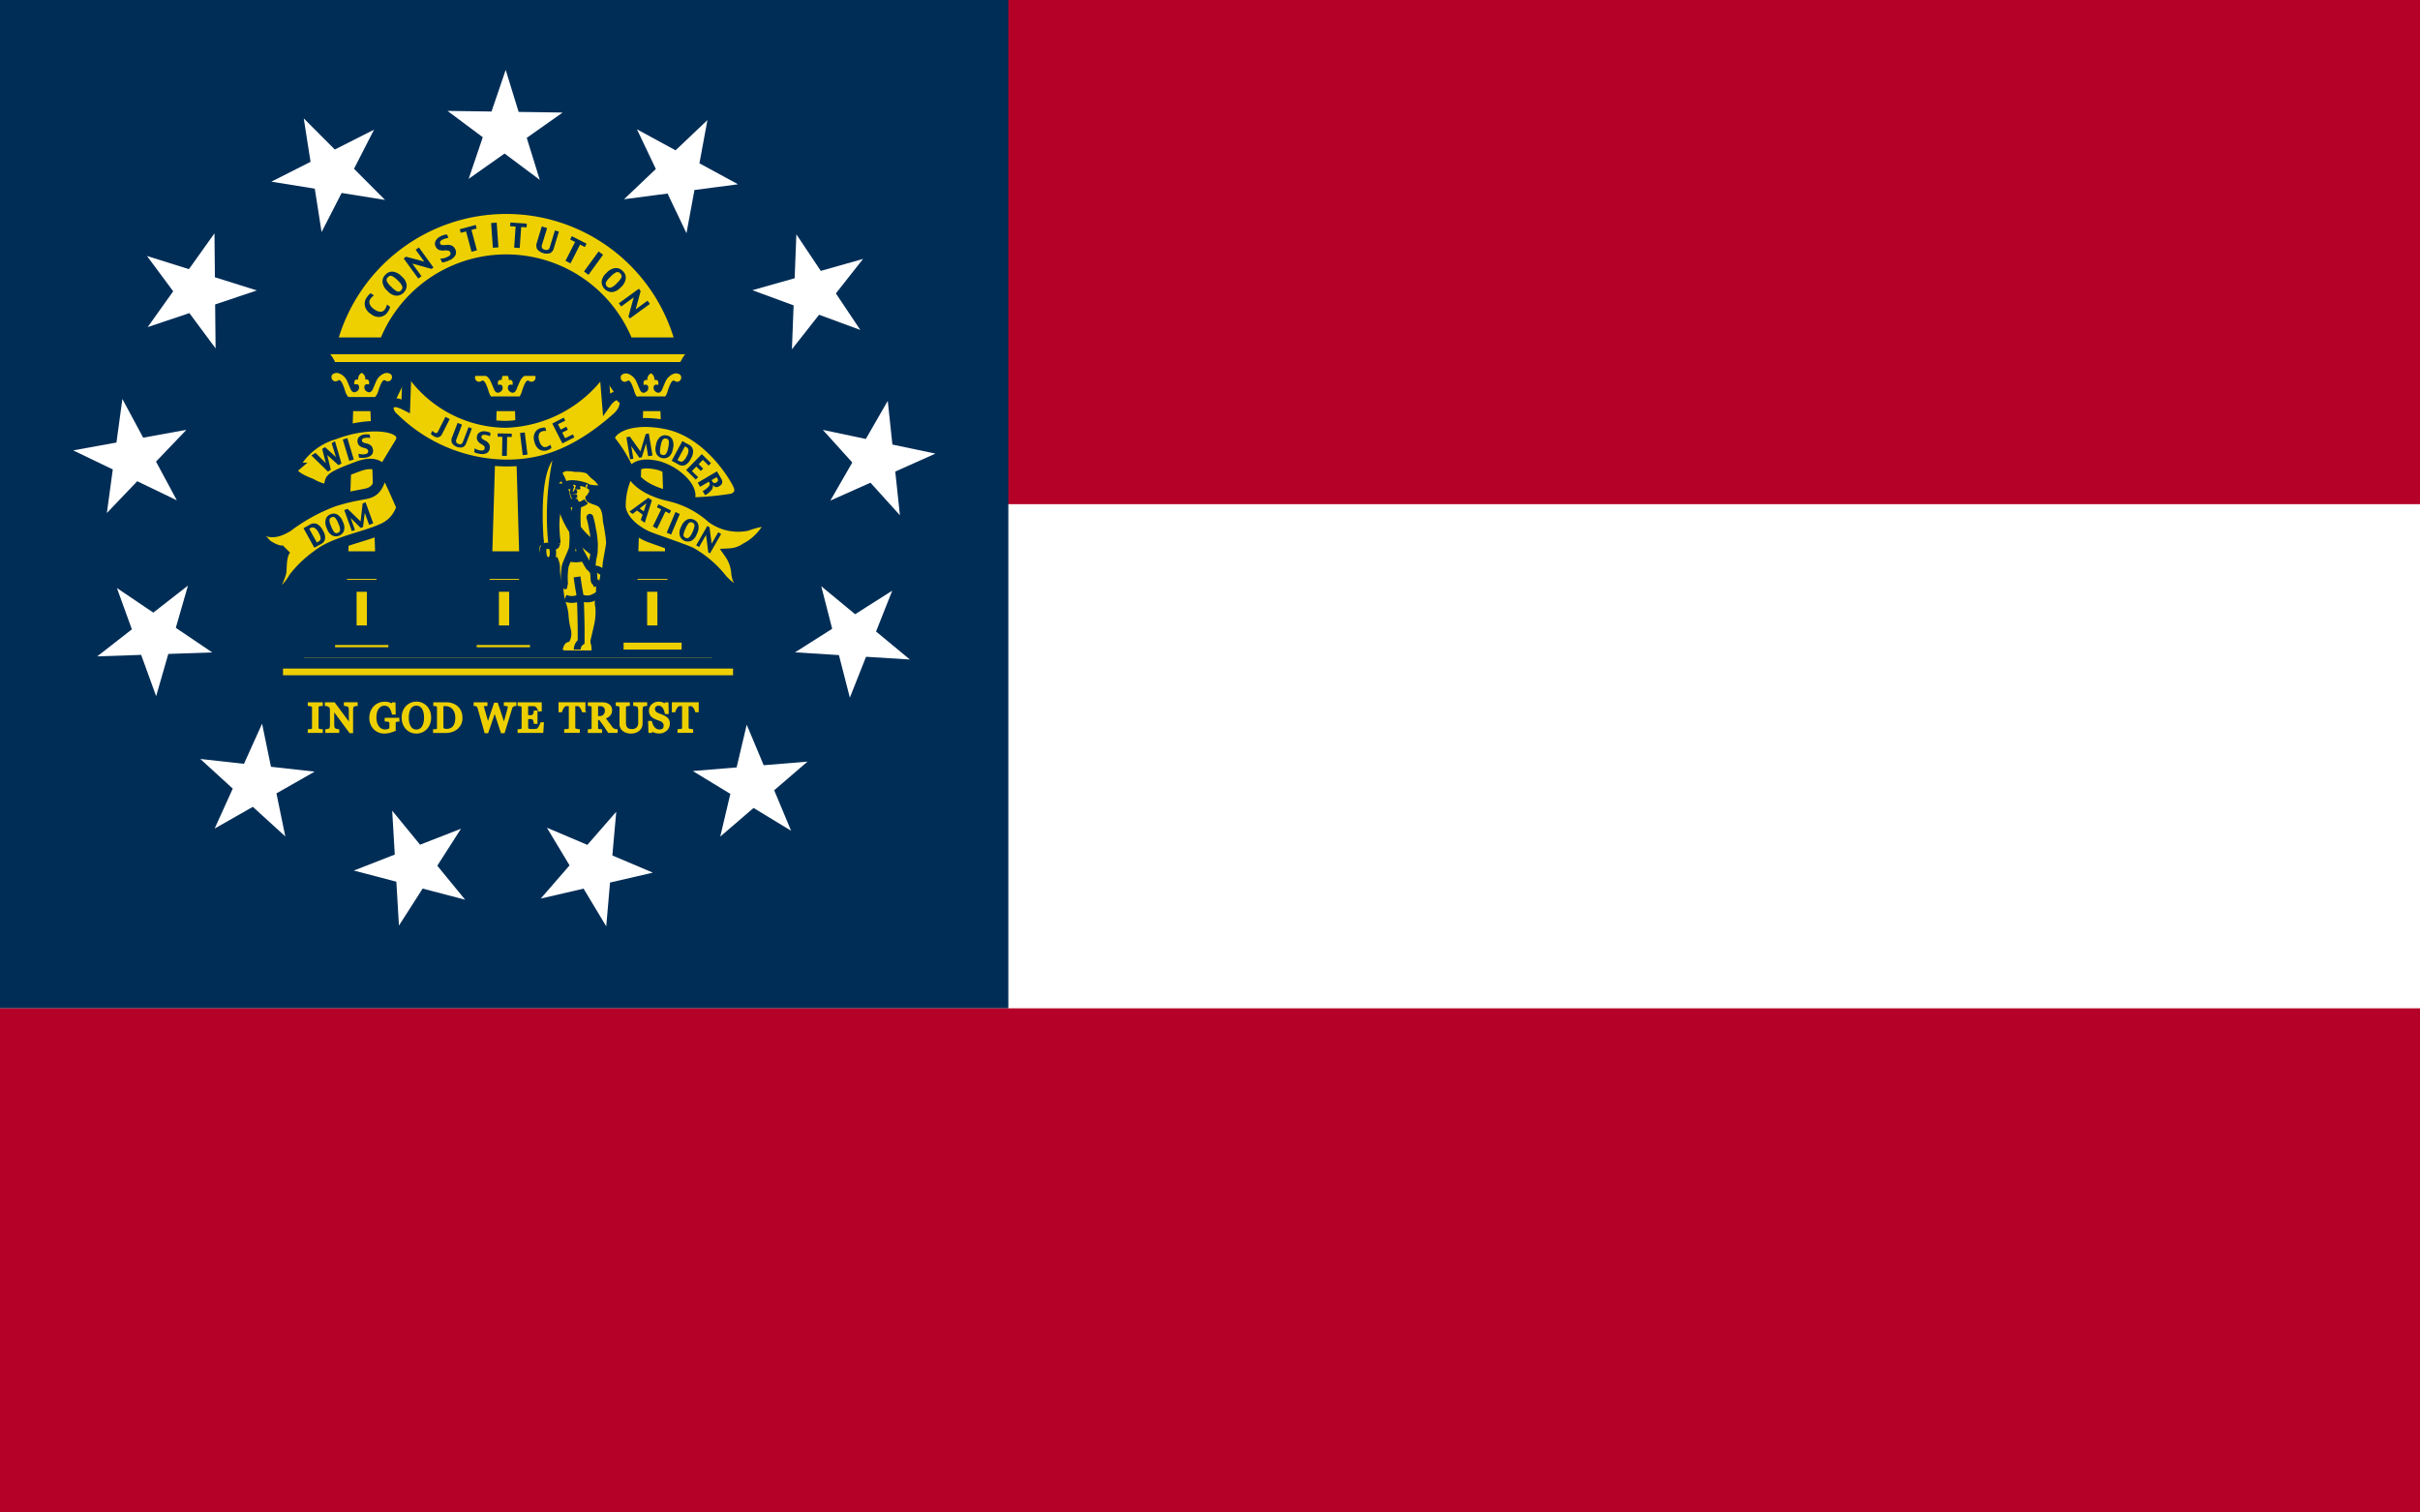 <svg xmlns="http://www.w3.org/2000/svg" viewBox="0 0 186.925 116.828"><g id="Layer_2" data-name="Layer 2"><g id="Georgia"><g id="Georgia-2" data-name="Georgia"><path d="M0,0H186.925V116.828H0Z" style="fill:#fff"/><path d="M0,0H186.925V38.943H0Z" style="fill:#b50027"/><path d="M0,0H77.886V77.886H0Z" style="fill:#002d56"/><path d="M40.686,10.649,43.46,8.693l-3.4-.049-1-3.244L37.966,8.614l-3.4-.048L37.29,10.6,36.2,13.815l2.774-1.956,2.72,2.035Z" style="fill:#fff"/><path d="M27.344,13.037l1.547-3.021L25.862,11.55l-2.4-2.405.525,3.354L20.96,14.033l3.354.539.526,3.354,1.547-3.021,3.354.538Z" style="fill:#fff"/><path d="M16.6,21.418l-.034-3.395L14.594,20.79l-3.24-1.016L13.377,22.5l-1.969,2.766,3.22-1.082,2.024,2.726-.034-3.394,3.22-1.082Z" style="fill:#fff"/><path d="M11.06,33.807,9.453,30.818l-.458,3.364-3.342.606,3.059,1.473-.458,3.365L10.6,37.172l3.058,1.473-1.607-2.99L14.4,33.2Z" style="fill:#fff"/><path d="M11.842,47.32l-2.812-1.9,1.157,3.192L7.51,50.7l3.393-.116,1.158,3.191L13,50.511l3.392-.116-2.812-1.9.939-3.264Z" style="fill:#fff"/><path d="M18.844,59l-3.373-.376,2.508,2.289L16.58,64l2.95-1.679,2.508,2.288-.685-3.326,2.949-1.68-3.373-.376L20.244,55.9Z" style="fill:#fff"/><path d="M30.493,66.009l-3.162,1.235,3.284.86.2,3.39,1.831-2.858,3.284.861L33.777,66.87l1.831-2.858-3.161,1.234-2.153-2.627Z" style="fill:#fff"/><path d="M43.994,66.844l-2.226,2.562,3.308-.764,1.751,2.909.293-3.382,3.308-.764L47.3,66.079,47.6,62.7,45.369,65.26l-3.126-1.326Z" style="fill:#fff"/><path d="M56.413,61.321l-.78,3.3,2.574-2.213,2.9,1.762L59.8,61.042l2.573-2.213-3.384.279-1.311-3.131-.78,3.3-3.385.279Z" style="fill:#fff"/><path d="M64.8,50.6l.844,3.287,1.251-3.156,3.388.212-2.615-2.163,1.25-3.155-2.867,1.819-2.616-2.163.844,3.287-2.867,1.82Z" style="fill:#fff"/><path d="M63.267,24.312l3.184,1.173-1.886-2.822L66.664,20l-3.265.924L61.513,18.1l-.132,3.392-3.266.924L61.3,23.587l-.131,3.393Z" style="fill:#fff"/><path d="M53.642,14.676l3.364-.441-2.981-1.622.619-3.337-2.462,2.335L49.2,9.989l1.459,3.065L48.2,15.39l3.364-.441,1.46,3.065Z" style="fill:#fff"/><path d="M67.237,37.285,69.511,39.8l-.359-3.376,3.1-1.386-3.321-.7-.359-3.375-1.694,2.943-3.32-.7,2.274,2.518-1.693,2.943Z" style="fill:#fff"/><path d="M24.844,56.522h-.983v-.11l.12-.009a.465.465,0,0,0,.111-.018.166.166,0,0,0,.074-.054.181.181,0,0,0,.023-.1V54.65a.208.208,0,0,0-.017-.089.136.136,0,0,0-.08-.062.67.67,0,0,0-.117-.034.724.724,0,0,0-.114-.02v-.109h.983v.109a.924.924,0,0,0-.114.012.737.737,0,0,0-.115.025.118.118,0,0,0-.078.06.2.2,0,0,0-.021.092v1.583a.194.194,0,0,0,.022.091.157.157,0,0,0,.077.061.758.758,0,0,0,.105.028.84.84,0,0,0,.124.015v.11Z" style="fill:#eed000;stroke:#eed000;stroke-miterlimit:3.864;stroke-width:0.177px"/><path d="M27.538,54.445a.649.649,0,0,0-.132.025.477.477,0,0,0-.128.047.219.219,0,0,0-.075.148,1.753,1.753,0,0,0-.019.278v1.6H27.05l-1.323-1.788v1.127a1.432,1.432,0,0,0,.023.292.274.274,0,0,0,.074.144.348.348,0,0,0,.146.063.848.848,0,0,0,.147.031v.11h-.9v-.11a.934.934,0,0,0,.14-.029.369.369,0,0,0,.123-.049.225.225,0,0,0,.074-.131,1.615,1.615,0,0,0,.02-.3V54.822a.411.411,0,0,0-.025-.141.257.257,0,0,0-.066-.11.458.458,0,0,0-.151-.086.5.5,0,0,0-.152-.04v-.109h.623L27.035,56v-1.04a1.355,1.355,0,0,0-.024-.293.233.233,0,0,0-.071-.137.489.489,0,0,0-.142-.057.709.709,0,0,0-.148-.031v-.109h.888v.109Z" style="fill:#eed000;stroke:#eed000;stroke-miterlimit:3.864;stroke-width:0.177px"/><path d="M30.758,55.648c-.024,0-.057.008-.1.016a.378.378,0,0,0-.1.027.147.147,0,0,0-.066.067.242.242,0,0,0-.018.1v.17c0,.123,0,.206,0,.249s0,.079.007.106a2.331,2.331,0,0,1-.408.142,1.681,1.681,0,0,1-.4.049,1.071,1.071,0,0,1-.4-.078,1.006,1.006,0,0,1-.338-.223,1.089,1.089,0,0,1-.233-.356,1.232,1.232,0,0,1-.086-.469,1.268,1.268,0,0,1,.082-.462,1.1,1.1,0,0,1,.234-.371,1.016,1.016,0,0,1,.347-.239,1.109,1.109,0,0,1,.434-.086,1.071,1.071,0,0,1,.322.044,1.167,1.167,0,0,1,.241.108l.063-.1h.123l.014.764h-.126a1.989,1.989,0,0,0-.08-.248.893.893,0,0,0-.123-.221.563.563,0,0,0-.185-.154.532.532,0,0,0-.258-.058.624.624,0,0,0-.294.067.651.651,0,0,0-.225.2A.968.968,0,0,0,29.04,55a1.661,1.661,0,0,0-.051.427,1.517,1.517,0,0,0,.049.393,1.017,1.017,0,0,0,.146.317.7.7,0,0,0,.239.216.664.664,0,0,0,.324.078.715.715,0,0,0,.247-.041.448.448,0,0,0,.158-.088,1.084,1.084,0,0,0,.013-.162c0-.054,0-.1,0-.138v-.121a.333.333,0,0,0-.018-.114.124.124,0,0,0-.073-.074.5.5,0,0,0-.138-.033c-.058-.009-.1-.014-.136-.016v-.112h.957v.112Z" style="fill:#eed000;stroke:#eed000;stroke-miterlimit:3.864;stroke-width:0.177px"/><path d="M32.906,54.594a1.093,1.093,0,0,1,.226.366,1.308,1.308,0,0,1,.081.471,1.277,1.277,0,0,1-.083.473,1.041,1.041,0,0,1-.231.362.985.985,0,0,1-.332.228,1.073,1.073,0,0,1-.825-.005,1,1,0,0,1-.331-.238,1.1,1.1,0,0,1-.218-.363,1.322,1.322,0,0,1-.079-.457,1.261,1.261,0,0,1,.084-.475,1.1,1.1,0,0,1,.229-.362,1,1,0,0,1,.335-.231,1.041,1.041,0,0,1,.4-.08,1.027,1.027,0,0,1,.409.082.991.991,0,0,1,.333.229Zm-.23,1.55a1,1,0,0,0,.125-.317,1.842,1.842,0,0,0,.04-.4,1.772,1.772,0,0,0-.045-.413,1,1,0,0,0-.128-.32.607.607,0,0,0-.212-.2.573.573,0,0,0-.292-.074.564.564,0,0,0-.314.085.664.664,0,0,0-.211.226,1.1,1.1,0,0,0-.115.318,1.883,1.883,0,0,0-.037.382,1.812,1.812,0,0,0,.04.4.989.989,0,0,0,.126.318.624.624,0,0,0,.209.212.572.572,0,0,0,.3.076.584.584,0,0,0,.3-.077.594.594,0,0,0,.215-.216Z" style="fill:#eed000;stroke:#eed000;stroke-miterlimit:3.864;stroke-width:0.177px"/><path d="M35.632,55.442a1.043,1.043,0,0,1-.1.483.972.972,0,0,1-.272.336,1.173,1.173,0,0,1-.38.2,1.483,1.483,0,0,1-.435.065h-.905v-.11a1.1,1.1,0,0,0,.115-.007.464.464,0,0,0,.1-.02.137.137,0,0,0,.066-.059.2.2,0,0,0,.021-.1V54.653a.235.235,0,0,0-.018-.094.131.131,0,0,0-.069-.066.4.4,0,0,0-.1-.034.842.842,0,0,0-.1-.014v-.109H34.5a1.258,1.258,0,0,1,.388.061,1.132,1.132,0,0,1,.332.164.95.95,0,0,1,.3.358,1.169,1.169,0,0,1,.109.523Zm-.377,0a1.26,1.26,0,0,0-.058-.4.926.926,0,0,0-.171-.312.748.748,0,0,0-.262-.2.784.784,0,0,0-.343-.073l-.143,0-.117,0v1.681a.213.213,0,0,0,.082.194.457.457,0,0,0,.25.054.794.794,0,0,0,.342-.069.615.615,0,0,0,.237-.193.822.822,0,0,0,.138-.3,1.553,1.553,0,0,0,.045-.394Z" style="fill:#eed000;stroke:#eed000;stroke-miterlimit:3.864;stroke-width:0.177px"/><path d="M39.8,54.445a.34.34,0,0,0-.09.018.439.439,0,0,0-.093.042.322.322,0,0,0-.088.079.38.38,0,0,0-.057.121q-.109.357-.254.832t-.312,1.012h-.142l-.551-1.682-.574,1.682h-.135q-.153-.539-.315-1.118l-.219-.778a.251.251,0,0,0-.042-.085.275.275,0,0,0-.163-.106.5.5,0,0,0-.092-.017v-.109h.891v.109a1.4,1.4,0,0,0-.2.023c-.055.011-.082.03-.082.057a.287.287,0,0,0,.005.042l.008.04c.023.09.065.24.124.448s.15.519.268.934l.545-1.623h.151l.549,1.658c.074-.255.137-.477.191-.667s.1-.354.132-.49c.025-.095.04-.161.046-.2a.555.555,0,0,0,.009-.09c0-.035-.024-.065-.072-.088a.651.651,0,0,0-.231-.048v-.109H39.8Z" style="fill:#eed000;stroke:#eed000;stroke-miterlimit:3.864;stroke-width:0.177px"/><path d="M41.922,55.878l-.042.644H40.068v-.11l.123-.012a.388.388,0,0,0,.1-.022.129.129,0,0,0,.067-.06.2.2,0,0,0,.021-.094V54.653a.221.221,0,0,0-.017-.089.131.131,0,0,0-.071-.065.581.581,0,0,0-.113-.036.843.843,0,0,0-.11-.018v-.109h1.689v.526h-.115a.709.709,0,0,0-.134-.248.324.324,0,0,0-.194-.144c-.032,0-.07-.008-.114-.01s-.094,0-.151,0h-.343v.869h.246a.518.518,0,0,0,.173-.021.25.25,0,0,0,.1-.076.413.413,0,0,0,.057-.119.742.742,0,0,0,.032-.141h.115v.855h-.115a.627.627,0,0,0-.034-.156.4.4,0,0,0-.055-.12.225.225,0,0,0-.11-.079.568.568,0,0,0-.16-.018h-.246v.656a.7.7,0,0,0,.014.156.14.14,0,0,0,.054.086.241.241,0,0,0,.109.039c.046.005.112.007.2.007h.134a1.375,1.375,0,0,0,.14-.006.89.89,0,0,0,.12-.021.2.2,0,0,0,.089-.045.929.929,0,0,0,.148-.224,1.478,1.478,0,0,0,.1-.221Z" style="fill:#eed000;stroke:#eed000;stroke-miterlimit:3.864;stroke-width:0.177px"/><path d="M45.133,54.929h-.106a.642.642,0,0,0-.051-.131.963.963,0,0,0-.08-.145.691.691,0,0,0-.1-.123.2.2,0,0,0-.105-.062q-.048-.006-.12-.009l-.134,0h-.089V56.2a.2.2,0,0,0,.022.094.14.14,0,0,0,.075.065.891.891,0,0,0,.115.029.8.8,0,0,0,.139.02v.11H43.667v-.11L43.8,56.4a.524.524,0,0,0,.123-.023A.145.145,0,0,0,44,56.32a.193.193,0,0,0,.024-.1V54.456H43.93l-.119,0q-.07,0-.135.009a.189.189,0,0,0-.106.062.824.824,0,0,0-.1.123,1,1,0,0,0-.082.148.885.885,0,0,0-.049.128h-.108v-.593h1.9v.593Z" style="fill:#eed000;stroke:#eed000;stroke-miterlimit:3.864;stroke-width:0.177px"/><path d="M47.615,56.522h-.588c-.13-.2-.248-.381-.354-.53s-.218-.3-.341-.461h-.223v.693a.242.242,0,0,0,.017.1.115.115,0,0,0,.072.061.413.413,0,0,0,.1.02.98.98,0,0,0,.117.011v.11h-.924v-.11c.025,0,.06-.005.107-.011a.33.33,0,0,0,.1-.02.123.123,0,0,0,.066-.058.2.2,0,0,0,.022-.1v-1.58a.261.261,0,0,0-.016-.1.11.11,0,0,0-.072-.063.761.761,0,0,0-.1-.025.878.878,0,0,0-.105-.015v-.109H46.5a1.079,1.079,0,0,1,.26.029.673.673,0,0,1,.22.091.463.463,0,0,1,.153.161.472.472,0,0,1,.057.239.6.6,0,0,1-.039.224.456.456,0,0,1-.114.168.687.687,0,0,1-.166.115,1.306,1.306,0,0,1-.214.082q.162.215.268.36l.263.356a.762.762,0,0,0,.122.137.651.651,0,0,0,.109.071.381.381,0,0,0,.1.031.76.76,0,0,0,.1.012v.11Zm-.809-1.63a.4.4,0,0,0-.436-.432h-.261V55.4h.2a.477.477,0,0,0,.5-.507Z" style="fill:#eed000;stroke:#eed000;stroke-miterlimit:3.864;stroke-width:0.177px"/><path d="M49.9,54.445a.884.884,0,0,0-.126.018.423.423,0,0,0-.135.051.217.217,0,0,0-.072.147,1.484,1.484,0,0,0-.021.271v.95a.634.634,0,0,1-.075.316.655.655,0,0,1-.2.22.821.821,0,0,1-.257.119.955.955,0,0,1-.257.037,1.08,1.08,0,0,1-.351-.052.771.771,0,0,1-.259-.139.6.6,0,0,1-.155-.2.561.561,0,0,1-.052-.238V54.653a.192.192,0,0,0-.019-.089.156.156,0,0,0-.071-.068.311.311,0,0,0-.1-.034.734.734,0,0,0-.1-.017v-.109h.91v.109a.823.823,0,0,0-.11.014.737.737,0,0,0-.1.023.114.114,0,0,0-.071.062.258.258,0,0,0-.017.094v1.207a.93.93,0,0,0,.019.185.489.489,0,0,0,.077.179.455.455,0,0,0,.163.139.618.618,0,0,0,.283.053.659.659,0,0,0,.283-.053.478.478,0,0,0,.182-.142.533.533,0,0,0,.089-.174.681.681,0,0,0,.026-.184v-.9a1.326,1.326,0,0,0-.024-.279.235.235,0,0,0-.073-.143.4.4,0,0,0-.147-.06.87.87,0,0,0-.142-.025v-.109H49.9v.109Z" style="fill:#eed000;stroke:#eed000;stroke-miterlimit:3.864;stroke-width:0.177px"/><path d="M51.518,55.519a.491.491,0,0,1,.1.169.651.651,0,0,1-.18.69.77.77,0,0,1-.531.188,1.019,1.019,0,0,1-.292-.044,1.157,1.157,0,0,1-.252-.111l-.066.112h-.124l-.021-.749h.125a1.644,1.644,0,0,0,.089.252.891.891,0,0,0,.137.208.62.62,0,0,0,.186.144.55.55,0,0,0,.249.054.568.568,0,0,0,.185-.027.332.332,0,0,0,.129-.079.3.3,0,0,0,.072-.119.456.456,0,0,0,.025-.158.437.437,0,0,0-.074-.244.449.449,0,0,0-.22-.172c-.067-.027-.143-.056-.229-.088s-.161-.064-.223-.093a.727.727,0,0,1-.288-.217.571.571,0,0,1-.1-.353.535.535,0,0,1,.05-.232.609.609,0,0,1,.145-.193.652.652,0,0,1,.211-.125.724.724,0,0,1,.254-.046.755.755,0,0,1,.269.046,1.265,1.265,0,0,1,.218.108l.063-.1h.123l.013.725h-.125a2.387,2.387,0,0,0-.077-.239.81.81,0,0,0-.109-.206.49.49,0,0,0-.162-.142.464.464,0,0,0-.233-.054.361.361,0,0,0-.25.094.3.3,0,0,0-.1.23.4.4,0,0,0,.066.236.494.494,0,0,0,.193.152c.075.036.148.067.22.094s.143.053.211.083a1.641,1.641,0,0,1,.177.091.678.678,0,0,1,.149.119Z" style="fill:#eed000;stroke:#eed000;stroke-miterlimit:3.864;stroke-width:0.177px"/><path d="M53.881,54.929h-.106a.642.642,0,0,0-.051-.131,1.06,1.06,0,0,0-.08-.145.7.7,0,0,0-.1-.123.19.19,0,0,0-.1-.062q-.048-.006-.12-.009l-.134,0H53.1V56.2a.209.209,0,0,0,.021.094.146.146,0,0,0,.076.065.891.891,0,0,0,.115.029.805.805,0,0,0,.138.02v.11h-1.03v-.11l.13-.012a.5.5,0,0,0,.123-.023.141.141,0,0,0,.074-.057.184.184,0,0,0,.025-.1V54.456h-.089l-.119,0q-.07,0-.135.009a.189.189,0,0,0-.106.062.766.766,0,0,0-.1.123,1,1,0,0,0-.082.148.78.78,0,0,0-.049.128h-.108v-.593h1.9Z" style="fill:#eed000;stroke:#eed000;stroke-miterlimit:3.864;stroke-width:0.177px"/><path d="M39.021,28.834l.007,0s.271.1.274.519q.358-.066.289.379s-.284-.077-.33.085a.354.354,0,0,0,.159.456s.3.234.48-.209.253-.593.253-.593a1.117,1.117,0,0,1,.637-.6.506.506,0,0,1,.322-.007s.244.053.251.256a.321.321,0,0,1-.214.352c-.152.066-.34-.075-.34-.075a.136.136,0,0,0-.127.039.63.63,0,0,0-.14.193,4.2,4.2,0,0,0-.2.505c-.051.172-.164.693-.691.771H38.406c-.527-.078-.639-.6-.69-.771a4.391,4.391,0,0,0-.2-.505.628.628,0,0,0-.141-.193.135.135,0,0,0-.126-.039s-.188.141-.34.075a.32.32,0,0,1-.214-.352c.007-.2.251-.256.251-.256a.5.5,0,0,1,.321.007,1.122,1.122,0,0,1,.638.6s.067.15.252.593.48.209.48.209a.353.353,0,0,0,.159-.456c-.046-.162-.329-.085-.329-.085q-.069-.446.289-.379c0-.422.272-.519.274-.519l.007,0Z" style="fill:#eed000"/><path d="M40.57,43.052H37.557L37.912,31.3h2.316Z" style="fill:#eed000;stroke:#002d56;stroke-miterlimit:3.864;stroke-width:0.918px"/><path d="M40.557,49.589h-3.2V44.251h3.2Z" style="fill:#eed000;stroke:#002d56;stroke-miterlimit:3.864;stroke-width:0.918px"/><path d="M37.305,43.642h3.243c.226,0,.409.138.409.308s-.183.307-.409.307H37.305c-.226,0-.409-.137-.409-.307S37.079,43.642,37.305,43.642Z" style="fill:#eed000;stroke:#002d56;stroke-miterlimit:3.864;stroke-width:0.918px"/><path d="M37.545,43.065h2.832a.333.333,0,0,1,.364.289h0a.333.333,0,0,1-.364.288H37.545a.333.333,0,0,1-.364-.288h0A.333.333,0,0,1,37.545,43.065Z" style="fill:#eed000;stroke:#002d56;stroke-miterlimit:3.864;stroke-width:0.918px"/><path d="M38.079,45.251h1.71V48.77h-1.71Z" style="fill:none;stroke:#002d56;stroke-miterlimit:3.864;stroke-width:0.918px"/><path d="M38.044,30.887h1.963c.162,0,.292.095.292.212s-.13.213-.292.213H38.044c-.162,0-.292-.1-.292-.213S37.882,30.887,38.044,30.887Z" style="fill:#eed000;stroke:#002d56;stroke-miterlimit:3.864;stroke-width:0.53px"/><path d="M22.925,50.228H55.533v1.1H22.925Z" style="fill:#eed000;stroke:#002d56;stroke-miterlimit:3.864;stroke-width:1.082px"/><path d="M21.534,51.318H56.947v1.164H21.534Z" style="fill:#eed000;stroke:#002d56;stroke-miterlimit:3.864;stroke-width:0.649px"/><path d="M23.889,26.353H54.335v.674H23.889Z" style="fill:#eed000;stroke:#002d56;stroke-miterlimit:3.864;stroke-width:1.033px"/><path d="M48.6,26.332a10.241,10.241,0,0,0-19,0H25.814a13.8,13.8,0,0,1,26.573,0Z" style="fill:#eed000;stroke:#002d56;stroke-linejoin:round;stroke-width:0.53px"/><path d="M24.708,27.035a2.921,2.921,0,0,1,.964,1.252H52.757s.445-1.048,1.059-1.253Z" style="fill:#eed000;stroke:#002d56;stroke-miterlimit:3.864;stroke-width:0.649px"/><path d="M31.427,28.531a9.156,9.156,0,0,0,7.612,4.246,9.637,9.637,0,0,0,7.611-4.1l1.344,1.992s.5.673-.468,1.523c-3.406,3-6.1,3.59-8.487,3.573a12.442,12.442,0,0,1-8.518-3.573.992.992,0,0,1-.35-1.1Z" style="fill:#eed000;stroke:#002d56;stroke-linejoin:round;stroke-width:0.53px"/><path d="M30.12,31.54s-.154-.871,1.22-.168l.1-2.827" style="fill:none;stroke:#002d56;stroke-miterlimit:3.864;stroke-width:0.689px"/><path d="M48.089,30.947c-.439-.945-1.242.212-1.242.212l-.2-2.467" style="fill:none;stroke:#002d56;stroke-miterlimit:3.864;stroke-width:0.689px"/><path d="M25.526,28.338H52.757a.179.179,0,0,1,.175.183v.061a.178.178,0,0,1-.175.182H25.526a.179.179,0,0,1-.176-.182v-.061A.18.18,0,0,1,25.526,28.338Z" style="fill:#eed000;stroke:#002d56;stroke-miterlimit:3.864;stroke-width:0.541px"/><path d="M27.933,28.8l.007,0a.511.511,0,0,1,.274.52c.238-.045.335.081.289.378,0,0-.284-.077-.33.085a.352.352,0,0,0,.159.456s.295.234.48-.209.253-.593.253-.593a1.12,1.12,0,0,1,.637-.6.506.506,0,0,1,.322-.007s.244.053.25.257a.321.321,0,0,1-.213.352.4.4,0,0,1-.34-.076.136.136,0,0,0-.127.039.641.641,0,0,0-.141.193,4.391,4.391,0,0,0-.2.5c-.051.172-.163.693-.69.771H27.318c-.527-.078-.639-.6-.69-.771a4.391,4.391,0,0,0-.2-.5.641.641,0,0,0-.141-.193.135.135,0,0,0-.126-.039s-.188.141-.34.076a.32.32,0,0,1-.214-.352c.007-.2.251-.257.251-.257a.5.5,0,0,1,.321.007,1.125,1.125,0,0,1,.638.6s.066.151.252.593.48.209.48.209a.352.352,0,0,0,.159-.456c-.046-.162-.33-.085-.33-.085q-.069-.446.29-.378a.509.509,0,0,1,.273-.52l.008,0Z" style="fill:#eed000"/><path d="M29.447,43.052H26.434l.4-11.755H29.06Z" style="fill:#eed000;stroke:#002d56;stroke-miterlimit:3.864;stroke-width:0.918px"/><path d="M29.54,49.589h-3.2V44.251h3.2Z" style="fill:#eed000;stroke:#002d56;stroke-miterlimit:3.864;stroke-width:0.918px"/><path d="M26.319,43.642h3.243c.226,0,.409.138.409.308h0c0,.17-.183.307-.409.307H26.319c-.226,0-.409-.137-.409-.307h0c0-.17.183-.308.409-.308Z" style="fill:#eed000;stroke:#002d56;stroke-miterlimit:3.864;stroke-width:0.918px"/><path d="M26.525,43.065h2.831a.333.333,0,0,1,.364.289h0a.333.333,0,0,1-.364.288H26.525a.333.333,0,0,1-.364-.288h0A.333.333,0,0,1,26.525,43.065Z" style="fill:#eed000;stroke:#002d56;stroke-miterlimit:3.864;stroke-width:0.918px"/><path d="M27.086,45.251H28.8V48.77H27.086Z" style="fill:none;stroke:#002d56;stroke-miterlimit:3.864;stroke-width:0.918px"/><path d="M26.959,30.932h1.963c.162,0,.293.1.293.212s-.131.213-.293.213H26.959c-.161,0-.292-.095-.292-.213s.131-.212.292-.212Z" style="fill:#eed000;stroke:#002d56;stroke-miterlimit:3.864;stroke-width:0.53px"/><path d="M25.662,49.6H30.22v.615H25.662Z" style="fill:#eed000;stroke:#002d56;stroke-miterlimit:3.864;stroke-width:0.442px"/><path d="M50.274,28.834l.007,0s.271.1.274.519c.238-.044.335.082.289.379,0,0-.284-.077-.33.085a.354.354,0,0,0,.159.456s.3.234.48-.209.253-.593.253-.593a1.117,1.117,0,0,1,.637-.6.506.506,0,0,1,.322-.007s.244.053.251.256a.321.321,0,0,1-.214.352c-.152.066-.34-.075-.34-.075a.136.136,0,0,0-.127.039.614.614,0,0,0-.14.193,4.315,4.315,0,0,0-.2.505c-.05.172-.163.693-.69.771H49.659c-.527-.078-.639-.6-.69-.771a4.391,4.391,0,0,0-.2-.505.628.628,0,0,0-.141-.193A.135.135,0,0,0,48.5,29.4s-.188.141-.34.075a.32.32,0,0,1-.214-.352c.007-.2.251-.256.251-.256a.5.5,0,0,1,.321.007,1.122,1.122,0,0,1,.638.6s.067.15.252.593.48.209.48.209a.353.353,0,0,0,.159-.456c-.046-.162-.329-.085-.329-.085q-.069-.446.289-.379a.508.508,0,0,1,.273-.519l.008,0Z" style="fill:#eed000"/><path d="M51.845,43.052H48.833l.4-11.755h2.226Z" style="fill:#eed000;stroke:#002d56;stroke-miterlimit:3.864;stroke-width:0.918px"/><path d="M52.012,49.589h-3.2l-.033-5.338h3.233Z" style="fill:#eed000;stroke:#002d56;stroke-miterlimit:3.864;stroke-width:0.918px"/><path d="M48.783,43.642h3.243c.226,0,.409.138.409.308s-.183.307-.409.307H48.783c-.226,0-.409-.137-.409-.307S48.557,43.642,48.783,43.642Z" style="fill:#eed000;stroke:#002d56;stroke-miterlimit:3.864;stroke-width:0.918px"/><path d="M48.948,43.065h2.831a.333.333,0,0,1,.364.289h0a.333.333,0,0,1-.364.288H48.948a.333.333,0,0,1-.365-.288h0A.333.333,0,0,1,48.948,43.065Z" style="fill:#eed000;stroke:#002d56;stroke-miterlimit:3.864;stroke-width:0.918px"/><path d="M49.528,45.251h1.709V48.77H49.528Z" style="fill:none;stroke:#002d56;stroke-miterlimit:3.864;stroke-width:0.918px"/><path d="M49.342,30.887h1.964c.161,0,.292.095.292.212s-.131.213-.292.213H49.342c-.161,0-.292-.1-.292-.213S49.181,30.887,49.342,30.887Z" style="fill:#eed000;stroke:#002d56;stroke-miterlimit:3.864;stroke-width:0.53px"/><path d="M36.6,49.6h4.558v.615H36.6Z" style="fill:#eed000;stroke:#002d56;stroke-miterlimit:3.864;stroke-width:0.442px"/><path d="M19.682,41.268a2.263,2.263,0,0,0-1.592-.41,1.31,1.31,0,0,1,1.534-.4c.6.249,1.11,1.172,2.629.2a14.141,14.141,0,0,1,3.448-1.9c1.375-.462,2.454-.557,2.776-.674s.824-.3,1.081-1.845c.058-.352,1.461,2.929,1.461,2.929a2.606,2.606,0,0,1-1.549,1.7c-1.344.615-3.673.983-4.967,2.02a8.6,8.6,0,0,0-1.79,1.707,4.18,4.18,0,0,1-2.447,1.955,5.092,5.092,0,0,0,1.447-2.329c.058-.249-.037-1.369.409-1.816-.474.475-1.673-.461-1.52-.337a3.645,3.645,0,0,0-.92-.8Z" style="fill:#eed000;stroke:#002d56;stroke-miterlimit:3.864;stroke-width:0.804px"/><path d="M48.681,36.273s.234,1.333,2.849,2.006a7.4,7.4,0,0,1,3.448,1.728,3.467,3.467,0,0,0,2.7.6,8.1,8.1,0,0,1,1.867-.433,3.393,3.393,0,0,1-.42.814,4.232,4.232,0,0,1-1.52,1.347,2.428,2.428,0,0,1-1.256.425,3.006,3.006,0,0,1,.54,1.537c.073.952,1.344,1.919,1.344,1.919a5.1,5.1,0,0,1-2.439-1.45,8.205,8.205,0,0,0-2.425-2.094c-.453-.22-2.761-1.011-3.244-1.2s-1.986-.981-2.191-2.255a5.608,5.608,0,0,1,.745-2.944Z" style="fill:#eed000;stroke:#002d56;stroke-miterlimit:3.864;stroke-width:0.804px"/><path d="M23.888,37.3c-1.775-.7-1.227-1.165-1.227-1.165a5.2,5.2,0,0,1,3.172-2.594c2.892-1.113,5.843-.615,5.054.674-.479.783-1.307,2.152-1.307,2.152s-.344-.922-1.921-.337-2.065.834-2.159,1.144c-.146.483-.087.791,1.052.615a3.555,3.555,0,0,1-2.507-.425Z" style="fill:#eed000;stroke:#002d56;stroke-miterlimit:3.864;stroke-width:0.804px"/><path d="M50.938,35.984a4.528,4.528,0,0,1,1.218.594c1.608,1.155,1.312,2.162.866,2.189a22.76,22.76,0,0,0,3.592-.308c.438-.234.584-.5.321-1.054s-2.25-3.954-5.493-4.6-4.528.723-4.251,1.186a10.562,10.562,0,0,1,1.5,2.5c.332-.628,1.081-.807,2.242-.513Z" style="fill:#eed000;stroke:#002d56;stroke-linejoin:round;stroke-width:0.689px"/><path d="M49.384,35.355l-.626-.9.163.977-.252.042-.284-1.7.27-.046.813,1.139.409-1.344.238-.04.284,1.7-.332.056-.163-.977-.332,1.06Z" style="fill:#002d56"/><path d="M51.968,34.7a.934.934,0,0,1-.3.574.659.659,0,0,1-.952-.194.921.921,0,0,1-.059-.643l.02-.1a1.006,1.006,0,0,1,.29-.565.589.589,0,0,1,.544-.131.563.563,0,0,1,.436.334,1.043,1.043,0,0,1,.044.63Zm-.359-.1.01-.046a1.615,1.615,0,0,0,.043-.474.232.232,0,0,0-.213-.2.237.237,0,0,0-.263.086,1.425,1.425,0,0,0-.155.47l-.008.041a1.51,1.51,0,0,0-.045.489c.017.094.088.154.215.179a.235.235,0,0,0,.252-.094,1.12,1.12,0,0,0,.164-.45Z" style="fill:#002d56"/><path d="M53.352,35.45a1.008,1.008,0,0,1-.436.472.555.555,0,0,1-.507-.044l-.526-.287.821-1.517.473.257a.6.6,0,0,1,.357.448,1.021,1.021,0,0,1-.149.609Zm-.321-.188.023-.041a.826.826,0,0,0,.124-.426.287.287,0,0,0-.151-.253l-.121-.066-.577,1.065.149.081a.262.262,0,0,0,.265.007.914.914,0,0,0,.288-.367Z" style="fill:#002d56"/><path d="M54.29,35.521l-.324.33.347.342-.182.186-.347-.342-.341.348.479.472-.18.183L53,36.31l1.207-1.232.71.7-.18.184Z" style="fill:#002d56"/><path d="M54.462,38.25l-.185-.315a1.774,1.774,0,0,0,.474-.368.237.237,0,0,0,.04-.285l-.044-.075-.666.394-.187-.318,1.484-.876.326.556a.437.437,0,0,1,.077.342.378.378,0,0,1-.177.219l-.081.048a.325.325,0,0,1-.247.046.394.394,0,0,1-.221-.168.472.472,0,0,1-.085.387,1.606,1.606,0,0,1-.508.413Zm.846-.974.041-.024a.2.2,0,0,0,.109-.13.252.252,0,0,0-.044-.168l-.061-.1-.392.232.05.086a.282.282,0,0,0,.139.136A.188.188,0,0,0,55.308,37.276Z" style="fill:#002d56"/><path d="M49.8,40.381l-.306-.223.146-.406-.437-.318-.343.263-.243-.177,1.458-1.072.278.2Zm-.077-.876.209-.633-.525.4Z" style="fill:#002d56"/><path d="M51.72,39.664l-.319-.157-.643,1.321-.331-.162.642-1.321-.327-.16.113-.231.978.478Z" style="fill:#002d56"/><path d="M52.511,39.7l-.673,1.589-.339-.145.673-1.589Z" style="fill:#002d56"/><path d="M53.816,41.275a.931.931,0,0,1-.421.5.659.659,0,0,1-.888-.4.924.924,0,0,1,.082-.64l.04-.09a1.01,1.01,0,0,1,.405-.489.589.589,0,0,1,.56-.009.562.562,0,0,1,.353.42,1.047,1.047,0,0,1-.093.625Zm-.329-.172.019-.042a1.6,1.6,0,0,0,.144-.454.277.277,0,0,0-.439-.215,1.4,1.4,0,0,0-.253.424l-.017.039a1.523,1.523,0,0,0-.15.468c0,.095.054.169.171.221a.237.237,0,0,0,.267-.037,1.145,1.145,0,0,0,.258-.4Z" style="fill:#002d56"/><path d="M54.967,42l.509-.885.227.131-.861,1.495-.137-.079-.168-1.349L54,42.255l-.227-.132.861-1.495.171.1Z" style="fill:#002d56"/><path d="M25.553,36.285l-.229.138L24.05,35.177l.32-.193.8.791-.284-1.1.224-.135.841.769-.333-1.075.256-.154.5,1.714-.229.137-.872-.786Z" style="fill:#002d56"/><path d="M26.828,33.841l.5,1.651-.352.108-.5-1.651Z" style="fill:#002d56"/><path d="M28.808,34.722a.478.478,0,0,1-.115.426.788.788,0,0,1-.46.2,1.778,1.778,0,0,1-.3.02,1,1,0,0,1-.206-.026l-.042-.3a.706.706,0,0,0,.2.047,1.09,1.09,0,0,0,.262,0A.443.443,0,0,0,28.39,35a.2.2,0,0,0,.044-.175.2.2,0,0,0-.067-.126.85.85,0,0,0-.3-.114.731.731,0,0,1-.307-.157.5.5,0,0,1-.144-.312.431.431,0,0,1,.112-.356.674.674,0,0,1,.422-.2,1.187,1.187,0,0,1,.248-.01,1.018,1.018,0,0,1,.16.019l.036.26c-.064-.007-.127-.012-.189-.016a1.025,1.025,0,0,0-.2.01.358.358,0,0,0-.2.077.148.148,0,0,0-.048.128.183.183,0,0,0,.068.13,1.072,1.072,0,0,0,.3.1.679.679,0,0,1,.341.169.517.517,0,0,1,.136.293Z" style="fill:#002d56"/><path d="M34.137,33.548a.421.421,0,0,1-.232.214.43.43,0,0,1-.352-.045,1,1,0,0,1-.18-.112.437.437,0,0,1-.094-.1l.12-.236a.714.714,0,0,0,.083.083.61.61,0,0,0,.119.078.176.176,0,0,0,.12.018.155.155,0,0,0,.1-.094l.585-1.152.329.168Z" style="fill:#002d56"/><path d="M36.008,34.238a.508.508,0,0,1-.269.306.782.782,0,0,1-.836-.333.615.615,0,0,1,.026-.459l.415-1.084.344.132-.432,1.128a.327.327,0,0,0-.02.219.268.268,0,0,0,.171.141.285.285,0,0,0,.212.014.3.3,0,0,0,.144-.186l.429-1.122.255.1Z" style="fill:#002d56"/><path d="M37.83,34.611a.473.473,0,0,1-.222.381.781.781,0,0,1-.494.071,1.733,1.733,0,0,1-.294-.058,1,1,0,0,1-.192-.079l.036-.3a.7.7,0,0,0,.184.1,1.032,1.032,0,0,0,.254.065.428.428,0,0,0,.251-.02.191.191,0,0,0,.088-.157.2.2,0,0,0-.032-.139.846.846,0,0,0-.256-.187.736.736,0,0,1-.256-.231.5.5,0,0,1-.059-.339.428.428,0,0,1,.2-.315.665.665,0,0,1,.459-.081,1.124,1.124,0,0,1,.242.054,1.048,1.048,0,0,1,.149.059l-.032.262c-.059-.024-.119-.045-.179-.065a.931.931,0,0,0-.192-.042.36.36,0,0,0-.217.022.143.143,0,0,0-.079.111.183.183,0,0,0,.032.143,1.082,1.082,0,0,0,.267.173.674.674,0,0,1,.286.251.517.517,0,0,1,.056.319Z" style="fill:#002d56"/><path d="M39.528,33.753l-.356-.006-.026,1.469-.368-.007.025-1.468-.364-.007.005-.257,1.088.019Z" style="fill:#002d56"/><path d="M40.533,33.4l.21,1.713-.366.045-.21-1.713Z" style="fill:#002d56"/><path d="M42.594,34.6a.453.453,0,0,1-.117.088.949.949,0,0,1-.214.092.719.719,0,0,1-.579-.047.886.886,0,0,1-.384-.546l-.02-.066a.9.9,0,0,1,.02-.66.691.691,0,0,1,.44-.381,1.28,1.28,0,0,1,.225-.051.465.465,0,0,1,.15,0l.08.262a.548.548,0,0,0-.135-.007.735.735,0,0,0-.185.035.36.36,0,0,0-.251.248.8.8,0,0,0,.026.464l.007.023a.794.794,0,0,0,.232.406.334.334,0,0,0,.317.058.774.774,0,0,0,.193-.086,1.044,1.044,0,0,0,.117-.087Z" style="fill:#002d56"/><path d="M43.1,32.771l.21.413.434-.222.118.232-.434.222.221.434.6-.3.116.229-.926.473-.782-1.538.887-.453.117.23Z" style="fill:#002d56"/><path d="M24.95,40.99a1.017,1.017,0,0,1,.163.622.554.554,0,0,1-.309.405l-.525.291-.835-1.51.47-.261a.6.6,0,0,1,.569-.061,1.019,1.019,0,0,1,.433.453Zm-.33.17-.023-.041a.828.828,0,0,0-.291-.334.287.287,0,0,0-.3-.008l-.12.067.586,1.06.148-.082a.266.266,0,0,0,.149-.22.932.932,0,0,0-.154-.442Z" style="fill:#002d56"/><path d="M26.5,40.341a.935.935,0,0,1,.073.646.659.659,0,0,1-.894.381.92.92,0,0,1-.412-.5l-.038-.091a1.021,1.021,0,0,1-.08-.631.593.593,0,0,1,.375-.417.562.562,0,0,1,.548.028,1.037,1.037,0,0,1,.391.495Zm-.351.124-.018-.043a1.611,1.611,0,0,0-.232-.416.232.232,0,0,0-.289-.045.237.237,0,0,0-.168.221,1.38,1.38,0,0,0,.137.475l.017.039a1.507,1.507,0,0,0,.239.429.234.234,0,0,0,.278.025.238.238,0,0,0,.155-.221,1.133,1.133,0,0,0-.119-.464Z" style="fill:#002d56"/><path d="M27.86,40.778l-.779-.77.338.931-.239.087L26.591,39.4l.257-.093,1.006.97.158-1.395.227-.083.589,1.622-.317.116-.338-.931-.133,1.1Z" style="fill:#002d56"/><path d="M30.13,23.693a.509.509,0,0,1-.046.164,1.206,1.206,0,0,1-.133.237.864.864,0,0,1-.558.381.943.943,0,0,1-.716-.2l-.063-.045a.965.965,0,0,1-.426-.6.822.822,0,0,1,.144-.661,1.468,1.468,0,0,1,.17-.209.561.561,0,0,1,.135-.11l.25.175a.592.592,0,0,0-.128.092.9.9,0,0,0-.144.165.428.428,0,0,0-.061.4.845.845,0,0,0,.336.395l.022.015a.849.849,0,0,0,.484.191.4.4,0,0,0,.327-.181.882.882,0,0,0,.117-.217,1.428,1.428,0,0,0,.048-.163Z" style="fill:#002d56"/><path d="M31.065,21.387a1,1,0,0,1,.348.636.8.8,0,0,1-.79.819.988.988,0,0,1-.644-.321l-.079-.075a1.086,1.086,0,0,1-.348-.617.7.7,0,0,1,.224-.61.67.67,0,0,1,.593-.231,1.114,1.114,0,0,1,.622.328Zm-.32.295-.037-.036a1.667,1.667,0,0,0-.421-.321.272.272,0,0,0-.325.09.277.277,0,0,0-.086.308,1.476,1.476,0,0,0,.344.428l.034.033a1.59,1.59,0,0,0,.433.331.275.275,0,0,0,.306-.105.278.278,0,0,0,.072-.3,1.2,1.2,0,0,0-.32-.426Z" style="fill:#002d56"/><path d="M32.773,20.21l-.667-.917.249-.181,1.126,1.55-.15.109-1.483-.41.708.973-.249.181-1.126-1.55.187-.136Z" style="fill:#002d56"/><path d="M35.159,19.239a.515.515,0,0,1,.006.494.958.958,0,0,1-.451.37,2.041,2.041,0,0,1-.326.126,1.156,1.156,0,0,1-.239.044l-.139-.3a.883.883,0,0,0,.241-.021,1.308,1.308,0,0,0,.291-.1.528.528,0,0,0,.239-.173.206.206,0,0,0-.006-.2.217.217,0,0,0-.114-.111,1.026,1.026,0,0,0-.367-.018A.863.863,0,0,1,33.9,19.3a.542.542,0,0,1-.261-.282.464.464,0,0,1,.013-.418.81.81,0,0,1,.408-.359,1.473,1.473,0,0,1,.274-.1,1.158,1.158,0,0,1,.184-.035l.123.264c-.073.015-.146.032-.217.05a1.255,1.255,0,0,0-.216.078.442.442,0,0,0-.2.154.157.157,0,0,0-.013.153.2.2,0,0,0,.117.115,1.341,1.341,0,0,0,.368,0,.783.783,0,0,1,.435.061.549.549,0,0,1,.245.264Z" style="fill:#002d56"/><path d="M36.816,17.652l-.4.108.422,1.574-.417.112L36,17.872l-.412.11-.074-.276,1.232-.33Z" style="fill:#002d56"/><path d="M37.935,17.226l.431-.03.134,1.911-.431.03Z" style="fill:#002d56"/><path d="M40.673,17.562l-.415-.029-.114,1.626-.43-.03.113-1.627-.425-.029.02-.285,1.271.089Z" style="fill:#002d56"/><path d="M42.769,19.2a.549.549,0,0,1-.283.357.957.957,0,0,1-1-.319.658.658,0,0,1-.014-.513l.376-1.232.413.126L41.865,18.9a.348.348,0,0,0,0,.245.323.323,0,0,0,.212.146.354.354,0,0,0,.249,0,.33.33,0,0,0,.148-.217l.39-1.274.306.093Z" style="fill:#002d56"/><path d="M45.176,19.082l-.371-.189-.74,1.452-.385-.2.74-1.452-.38-.194.13-.255,1.135.579Z" style="fill:#002d56"/><path d="M46.234,19.423l.349.254-1.126,1.55-.349-.254Z" style="fill:#002d56"/><path d="M47.914,22.226a1,1,0,0,1-.642.336.8.8,0,0,1-.8-.8.984.984,0,0,1,.331-.638l.077-.078a1.088,1.088,0,0,1,.623-.337.706.706,0,0,1,.606.234.67.67,0,0,1,.22.6,1.1,1.1,0,0,1-.338.617Zm-.289-.325.037-.037a1.641,1.641,0,0,0,.328-.415.271.271,0,0,0-.084-.327.278.278,0,0,0-.307-.091,1.47,1.47,0,0,0-.433.336l-.034.034a1.578,1.578,0,0,0-.339.427.329.329,0,0,0,.4.385A1.2,1.2,0,0,0,47.625,21.9Z" style="fill:#002d56"/><path d="M49.1,23.894l.917-.667.181.249L48.651,24.6l-.109-.15.41-1.483-.973.707-.181-.248,1.55-1.126.136.187Z" style="fill:#002d56"/><path d="M45.247,37.833s.1-.116.14-.032.041.157.012.189-.026.052-.068.1-.023.083-.063.109-.058.014-.1.012l-.018.131-.029.111.017.106.075.168-.058-.126.081.137c.061.161.639.322.849.416.436.2.368,1.123.413,1.215a12.654,12.654,0,0,1,.23,1.526c0,.207-.23,1.321-.252,1.55-.012.115-.04.389-.069.666-.006.055-.084-.017-.109.032a.849.849,0,0,0-.021.316c-.013.135-.052.241-.058.309a.3.3,0,0,1-.256.277,10.551,10.551,0,0,1-.054,1.07,1.707,1.707,0,0,0-.008.82,4.522,4.522,0,0,1-.092,1.286s-.237,1.046-.283,1.207a.827.827,0,0,0,.053.423,1.937,1.937,0,0,1,.023.3H43.582c-.052,0,.035-.181.1-.31a.381.381,0,0,1,.264-.172c.138-.023.149-.172.229-.356a1.526,1.526,0,0,0-.022-.815A5.8,5.8,0,0,1,44,47.468a4.028,4.028,0,0,0-.229-1,5.3,5.3,0,0,1-.172-1.09.386.386,0,0,0-.038-.13c-.031-.079-.036-.194-.1-.375a3.576,3.576,0,0,1-.115-1.045,1.977,1.977,0,0,0-.2-.782l-.036-.143-.354.11-.342.268a.46.46,0,0,1-.3.092c-.268.024-.536-.291-.6-.745-.069-.5.03-.718.589-.716h.248l.216.007h.1s.062.123-.035.166a1.106,1.106,0,0,1-.125.05l.124.143a3.181,3.181,0,0,1,.276-.161l.077-.18a.834.834,0,0,0-.008-.267c-.023-.127-.068-.853-.068-1.025s.005-.376.023-.574a2.674,2.674,0,0,1,.1-.755c.109-.213.7-.3.7-.3s.255-.028.289-.1c.013-.026.077-.136.105-.179-.164-.058-.218-.26-.242-.309a2.84,2.84,0,0,1-.075-.31c-.008-.034-.06-.247-.089-.332a.666.666,0,0,1,0-.238l-.187-.021-.226-.017a1.446,1.446,0,0,1-.158-.03c-.033-.013-.142-.036-.142-.036s-.18-.153,0-.277.387-.237.422-.258a.119.119,0,0,0,.047-.054l0-.044a1.161,1.161,0,0,1-.132-.334c-.051-.185.435-.262.435-.262.141-.012.612.05.564.04a1.507,1.507,0,0,0,.35.017,2.922,2.922,0,0,1,.571.1.581.581,0,0,1,.346.287c.071.131.357.3.441.378a2.862,2.862,0,0,1,.337.478c.1.166-.008.126-.042.147a2.882,2.882,0,0,1-.969-.1c.063.008.048-.015-.02-.052v.063l-.051.2Z" style="fill:#eed000;stroke:#eed000;stroke-miterlimit:3.864;stroke-width:0.177px"/><path d="M44.3,40.316a7.178,7.178,0,0,1,.138-1.159.23.23,0,0,0,0-.144.37.37,0,0,1-.331-.158" style="fill:none;stroke:#002d56;stroke-miterlimit:3.864;stroke-width:0.442px"/><path d="M43.53,45.444l.027-.2a.606.606,0,0,0,.037-.329,5.726,5.726,0,0,1,.057-1.137c.055-.293.515-1.2.561-1.446a9.356,9.356,0,0,0,.046-.965,1.468,1.468,0,0,1-.011-.344" style="fill:none;stroke:#002d56;stroke-miterlimit:3.864;stroke-width:0.53px"/><path d="M43.144,43.047a1.977,1.977,0,0,1,.2.782,3.552,3.552,0,0,0,.07,1.045c.065.181.115.3.147.375.024.061.127.1.127.13a5.368,5.368,0,0,0,.172,1.09,3.709,3.709,0,0,1,.184,1A5.8,5.8,0,0,0,44.2,48.5a1.527,1.527,0,0,1,.023.815c-.081.184-.1.3-.23.356a.489.489,0,0,0-.221.158c-.092.112-.2.324-.146.324h1.928a1.937,1.937,0,0,0-.023-.3c-.023-.115-.16-.276-.115-.436s.345-1.194.345-1.194a4.522,4.522,0,0,0,.092-1.286c-.069-.574-.092-.574-.046-.781s.1-1.03.1-1.03.36-.1.383-.35.164-1.1.187-1.329.252-1.343.252-1.55a12.868,12.868,0,0,0-.229-1.526c-.046-.092,0-.8-.437-1a2.538,2.538,0,0,1-.826-.632l-.081-.137" style="fill:none"/><path d="M44.133,38.737l-.105.179s-.879.188-.988.4a6.787,6.787,0,0,0-.124,1.329c0,.173.045.9.068,1.025a.834.834,0,0,1,.008.267" style="fill:none;stroke:#002d56;stroke-linejoin:round;stroke-width:0.586px"/><path d="M44.637,41.613a2.269,2.269,0,0,0,.23,1.056c.1.161.554,1.037.654,1.148.059.067.212.093.251.185.2.471-.011.935.27,1l.079.271" style="fill:none;stroke:#002d56;stroke-miterlimit:3.864;stroke-width:0.53px"/><path d="M45.265,38.728a1.065,1.065,0,0,1-.558.259c-.069,0-.028.141-.059.307a10.292,10.292,0,0,0-.011,1.3c.009.051-.009.077-.012.241" style="fill:none;stroke:#002d56;stroke-miterlimit:3.864;stroke-width:0.442px"/><path d="M45.564,39.959l.118.46.16.85.058.517.011.459-.011.39-.046.276-.058.252-.1.827a.767.767,0,0,1,.712.126" style="fill:none;stroke:#002d56;stroke-linecap:round;stroke-linejoin:round;stroke-width:0.53px"/><path d="M43.367,39.114l.022.079a6.333,6.333,0,0,0,2.419,3.431l.092.057" style="fill:none;stroke:#002d56;stroke-miterlimit:3.864;stroke-width:0.53px"/><path d="M43.739,39.012a5.539,5.539,0,0,0,2.155,3.038l.017.114" style="fill:none;stroke:#002d56;stroke-miterlimit:3.864;stroke-width:0.53px"/><path d="M44.025,42.773a1.689,1.689,0,0,0,.891-.011" style="fill:none;stroke:#002d56;stroke-miterlimit:3.864;stroke-width:0.53px"/><path d="M44.572,44.562c.069.477.154,1.047.18,1.138.046.161.092.964.092.964l.023.781.022.987V49.58a.71.71,0,0,0-.3.591" style="fill:none;stroke:#002d56;stroke-miterlimit:3.864;stroke-width:0.53px"/><path d="M42.683,42.106c-.117.176-.7-.158-.724.341-.023.383.051.817.422.865l.273-.181.073-.073" style="fill:none;stroke:#002d56;stroke-linejoin:round;stroke-width:0.489px"/><path d="M42.339,41.9a21.692,21.692,0,0,1,.328-6.328c-1.112,1.616-.655,6.33-.655,6.33Z" style="fill:#eed000"/><path d="M43,41.9l-.08.218a.985.985,0,0,1-.27.12" style="fill:none;stroke:#002d56;stroke-linejoin:round;stroke-width:0.586px"/><path d="M42.617,42.184a1.519,1.519,0,0,1,.037.947" style="fill:none;stroke:#002d56;stroke-linejoin:round;stroke-width:0.489px"/><path d="M42.345,41.916l.225,0h.1s.062.123-.035.166a.435.435,0,0,1-.164.042" style="fill:none;stroke:#002d56;stroke-linejoin:round;stroke-width:0.377px"/><path d="M42.412,43.282a.46.46,0,0,1-.3.092c-.268.024-.536-.291-.6-.745-.069-.5,0-.712.495-.726" style="fill:none;stroke:#002d56;stroke-miterlimit:3.864;stroke-width:0.377px"/><path d="M42.5,42.124h-.357s-.19.05-.2.2a1.375,1.375,0,0,0,.088.73l.106.11" style="fill:none;stroke:#002d56;stroke-miterlimit:3.864;stroke-width:0.377px"/><path d="M43.724,37.325l.031.186-.044.08-.193-.013-.227-.007a1.457,1.457,0,0,1-.16-.024c-.033-.011-.143-.029-.143-.029s-.164-.216.009-.347a3.7,3.7,0,0,1,.383-.246c.033-.021.05-.016.05-.016" style="fill:none;stroke:#002d56;stroke-miterlimit:3.864;stroke-width:0.442px"/><path d="M43.722,37.366v.21" style="fill:none;stroke:#002d56;stroke-miterlimit:3.864;stroke-width:0.177px"/><path d="M43.752,37.522a.628.628,0,0,0-.025.264c.029.085.081.3.089.332a2.84,2.84,0,0,0,.075.31c.025.051.082.267.262.315a.649.649,0,0,0,.5-.062" style="fill:none;stroke:#002d56;stroke-miterlimit:3.864;stroke-width:0.353px"/><path d="M44.1,38.323s.087-.032.117-.02a.641.641,0,0,0,.115.023.534.534,0,0,1,.142-.009.363.363,0,0,0,.108.008" style="fill:none;stroke:#002d56;stroke-miterlimit:3.864;stroke-width:0.265px"/><path d="M44.178,38.436a.736.736,0,0,0,.3,0" style="fill:none;stroke:#002d56;stroke-miterlimit:3.864;stroke-width:0.265px"/><path d="M44.468,37.539a.386.386,0,0,1,.353.045" style="fill:none;stroke:#002d56;stroke-miterlimit:3.864;stroke-width:0.265px"/><path d="M44.228,37.528a.384.384,0,0,1-.038.2c-.025.046-.032.129-.048.164a.393.393,0,0,0-.034.128c0,.033,0,.031.052.058s.087,0,.127-.008a.192.192,0,0,1,.109-.013c.036.01.087-.017.086-.053a.173.173,0,0,0-.036-.11.769.769,0,0,0-.074-.054" style="fill:none;stroke:#002d56;stroke-miterlimit:3.864;stroke-width:0.212px"/><path d="M43.875,37.551a.39.39,0,0,1,.36,0" style="fill:none;stroke:#002d56;stroke-miterlimit:3.864;stroke-width:0.265px"/><path d="M44.032,37.7c-.068,0-.124-.016-.123-.033s.056-.029.124-.028.123.016.123.033S44.1,37.705,44.032,37.7Z" style="fill:#002d56;stroke:#002d56;stroke-miterlimit:3.864;stroke-width:0.177px"/><path d="M44.133,38.737l.02.006a.649.649,0,0,0,.5-.062" style="fill:none;stroke:#002d56;stroke-miterlimit:3.864;stroke-width:0.353px"/><path d="M43.69,36.216s-.471.139-.412.322a1.15,1.15,0,0,0,.146.327,2.942,2.942,0,0,1,.157.366c.028.066.011.187.121.133.623-.306,1.963.224,1.675.2a3,3,0,0,0,1.022.088c.034-.022.1-.065-.009-.227a3.194,3.194,0,0,0-.384-.451,2.32,2.32,0,0,1-.419-.373.639.639,0,0,0-.4-.257,2.845,2.845,0,0,0-.573-.071,1.13,1.13,0,0,1-.342-.026,5.6,5.6,0,0,0-.585-.032Z" style="fill:none;stroke:#002d56;stroke-miterlimit:3.864;stroke-width:0.353px"/><path d="M44.825,46.131a1.132,1.132,0,0,0,1.082-.011c.546-.294.1-.056.1-.056" style="fill:none;stroke:#002d56;stroke-miterlimit:3.864;stroke-width:0.53px"/><path d="M43.653,46.2a1.343,1.343,0,0,0,1.112-.034" style="fill:none;stroke:#002d56;stroke-miterlimit:3.864;stroke-width:0.53px"/><path d="M44.63,37.722c-.072-.008-.128-.028-.126-.046s.061-.026.132-.018.128.028.126.045S44.7,37.729,44.63,37.722Z" style="fill:#002d56;stroke:#002d56;stroke-miterlimit:3.864;stroke-width:0.177px"/><path d="M43.913,43.089a2.056,2.056,0,0,0,1.166-.011" style="fill:none;stroke:#002d56;stroke-miterlimit:3.864;stroke-width:0.53px"/><path d="M48.133,49.6h4.558v.615H48.133Z" style="fill:#eed000;stroke:#002d56;stroke-miterlimit:3.864;stroke-width:0.074px"/><path d="M0,77.886H186.925v38.942H0Z" style="fill:#b50027"/></g></g></g></svg>